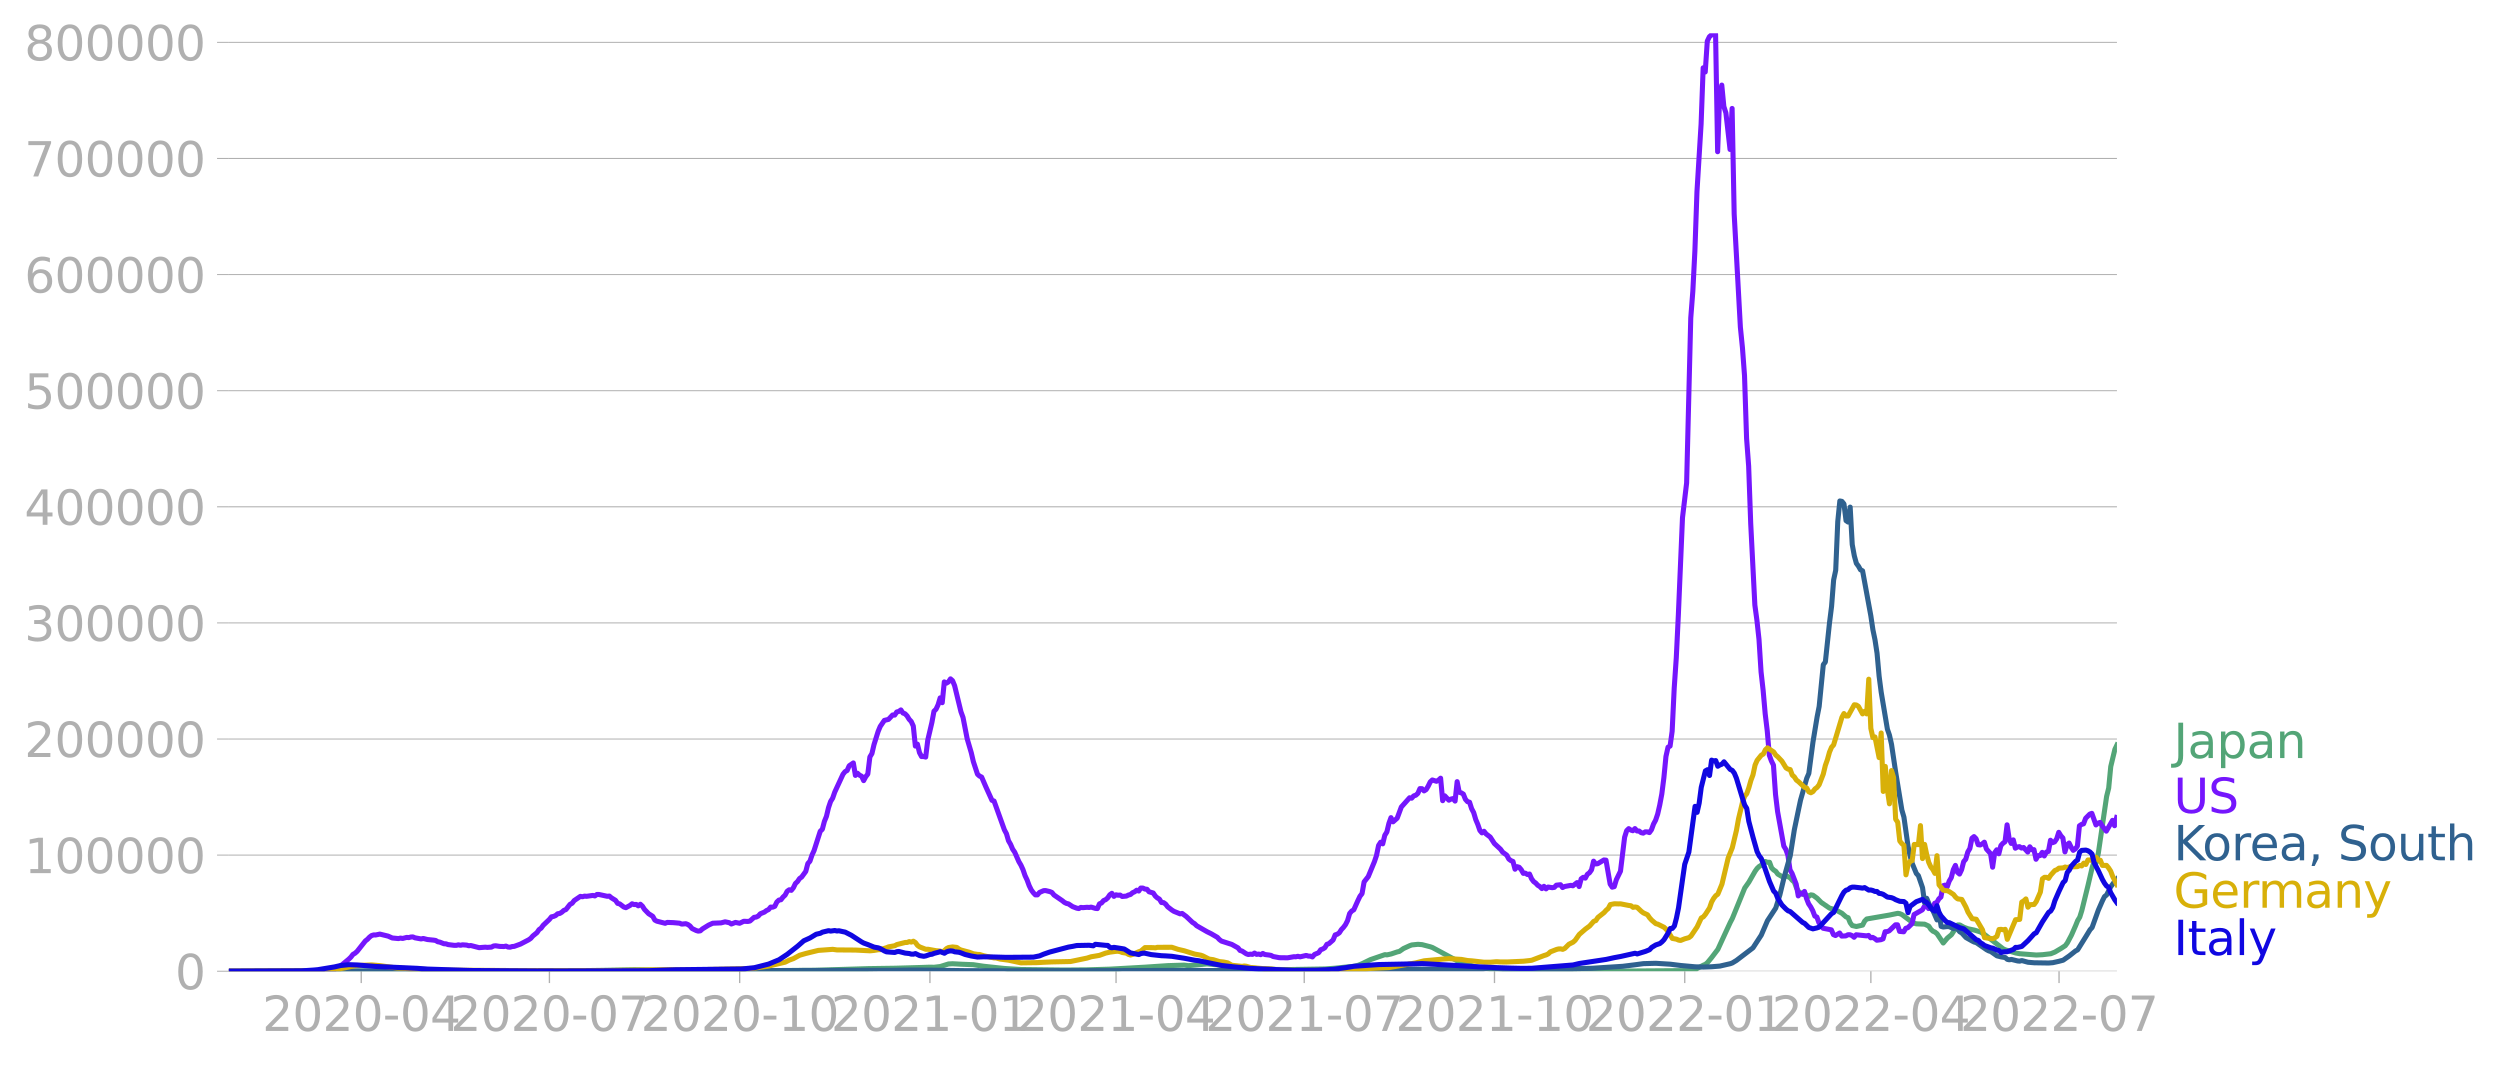 <svg xmlns:xlink="http://www.w3.org/1999/xlink" width="985.137" height="419.719" viewBox="0 0 738.852 314.79" xmlns="http://www.w3.org/2000/svg"><defs><style>*{stroke-linejoin:round;stroke-linecap:butt}</style></defs><g id="figure_1"><path d="M0 314.79h738.852V0H0v314.79z" style="fill:none" id="patch_1"/><g id="axes_1"><path d="M67.645 287.04h558V9.84h-558v277.2z" style="fill:none" id="patch_2"/><g id="matplotlib.axis_1"><g id="xtick_1"><g id="line2d_1"><defs><path id="m4db6197d4b" d="M0 0v3.5" style="stroke:#b0b0b0;stroke-width:.4"/></defs><use xlink:href="#m4db6197d4b" x="106.76" y="287.04" style="fill:#b0b0b0;stroke:#b0b0b0;stroke-width:.4"/></g><g style="fill:#b0b0b0" transform="matrix(.14 0 0 -.14 77.512 304.678)" id="text_1"><defs><path id="DejaVuSans-32" d="M1228 531h2203V0H469v531q359 372 979 998 621 627 780 809 303 340 423 576 121 236 121 464 0 372-261 606-261 235-680 235-297 0-627-103-329-103-704-313v638q381 153 712 231 332 78 607 78 725 0 1156-363 431-362 431-968 0-288-108-546-107-257-392-607-78-91-497-524-418-433-1181-1211z" transform="scale(.016)"/><path id="DejaVuSans-30" d="M2034 4250q-487 0-733-480-245-479-245-1442 0-959 245-1439 246-480 733-480 491 0 736 480 246 480 246 1439 0 963-246 1442-245 480-736 480zm0 500q785 0 1199-621 414-620 414-1801 0-1178-414-1799Q2819-91 2034-91q-784 0-1198 620-414 621-414 1799 0 1181 414 1801 414 621 1198 621z" transform="scale(.016)"/><path id="DejaVuSans-2d" d="M313 2009h1684v-512H313v512z" transform="scale(.016)"/><path id="DejaVuSans-34" d="M2419 4116 825 1625h1594v2491zm-166 550h794V1625h666v-525h-666V0h-628v1100H313v609l1940 2957z" transform="scale(.016)"/></defs><use xlink:href="#DejaVuSans-32"/><use xlink:href="#DejaVuSans-30" x="63.623"/><use xlink:href="#DejaVuSans-32" x="127.246"/><use xlink:href="#DejaVuSans-30" x="190.869"/><use xlink:href="#DejaVuSans-2d" x="254.492"/><use xlink:href="#DejaVuSans-30" x="290.576"/><use xlink:href="#DejaVuSans-34" x="354.199"/></g></g><g id="xtick_2"><use xlink:href="#m4db6197d4b" x="162.377" y="287.04" style="fill:#b0b0b0;stroke:#b0b0b0;stroke-width:.4" id="line2d_2"/><g style="fill:#b0b0b0" transform="matrix(.14 0 0 -.14 133.129 304.678)" id="text_2"><defs><path id="DejaVuSans-37" d="M525 4666h3000v-269L1831 0h-659l1594 4134H525v532z" transform="scale(.016)"/></defs><use xlink:href="#DejaVuSans-32"/><use xlink:href="#DejaVuSans-30" x="63.623"/><use xlink:href="#DejaVuSans-32" x="127.246"/><use xlink:href="#DejaVuSans-30" x="190.869"/><use xlink:href="#DejaVuSans-2d" x="254.492"/><use xlink:href="#DejaVuSans-30" x="290.576"/><use xlink:href="#DejaVuSans-37" x="354.199"/></g></g><g id="xtick_3"><use xlink:href="#m4db6197d4b" x="218.604" y="287.04" style="fill:#b0b0b0;stroke:#b0b0b0;stroke-width:.4" id="line2d_3"/><g style="fill:#b0b0b0" transform="matrix(.14 0 0 -.14 189.357 304.678)" id="text_3"><defs><path id="DejaVuSans-31" d="M794 531h1031v3560L703 3866v575l1116 225h631V531h1031V0H794v531z" transform="scale(.016)"/></defs><use xlink:href="#DejaVuSans-32"/><use xlink:href="#DejaVuSans-30" x="63.623"/><use xlink:href="#DejaVuSans-32" x="127.246"/><use xlink:href="#DejaVuSans-30" x="190.869"/><use xlink:href="#DejaVuSans-2d" x="254.492"/><use xlink:href="#DejaVuSans-31" x="290.576"/><use xlink:href="#DejaVuSans-30" x="354.199"/></g></g><g id="xtick_4"><use xlink:href="#m4db6197d4b" x="274.832" y="287.04" style="fill:#b0b0b0;stroke:#b0b0b0;stroke-width:.4" id="line2d_4"/><g style="fill:#b0b0b0" transform="matrix(.14 0 0 -.14 245.584 304.678)" id="text_4"><use xlink:href="#DejaVuSans-32"/><use xlink:href="#DejaVuSans-30" x="63.623"/><use xlink:href="#DejaVuSans-32" x="127.246"/><use xlink:href="#DejaVuSans-31" x="190.869"/><use xlink:href="#DejaVuSans-2d" x="254.492"/><use xlink:href="#DejaVuSans-30" x="290.576"/><use xlink:href="#DejaVuSans-31" x="354.199"/></g></g><g id="xtick_5"><use xlink:href="#m4db6197d4b" x="329.838" y="287.04" style="fill:#b0b0b0;stroke:#b0b0b0;stroke-width:.4" id="line2d_5"/><g style="fill:#b0b0b0" transform="matrix(.14 0 0 -.14 300.59 304.678)" id="text_5"><use xlink:href="#DejaVuSans-32"/><use xlink:href="#DejaVuSans-30" x="63.623"/><use xlink:href="#DejaVuSans-32" x="127.246"/><use xlink:href="#DejaVuSans-31" x="190.869"/><use xlink:href="#DejaVuSans-2d" x="254.492"/><use xlink:href="#DejaVuSans-30" x="290.576"/><use xlink:href="#DejaVuSans-34" x="354.199"/></g></g><g id="xtick_6"><use xlink:href="#m4db6197d4b" x="385.454" y="287.04" style="fill:#b0b0b0;stroke:#b0b0b0;stroke-width:.4" id="line2d_6"/><g style="fill:#b0b0b0" transform="matrix(.14 0 0 -.14 356.206 304.678)" id="text_6"><use xlink:href="#DejaVuSans-32"/><use xlink:href="#DejaVuSans-30" x="63.623"/><use xlink:href="#DejaVuSans-32" x="127.246"/><use xlink:href="#DejaVuSans-31" x="190.869"/><use xlink:href="#DejaVuSans-2d" x="254.492"/><use xlink:href="#DejaVuSans-30" x="290.576"/><use xlink:href="#DejaVuSans-37" x="354.199"/></g></g><g id="xtick_7"><use xlink:href="#m4db6197d4b" x="441.682" y="287.04" style="fill:#b0b0b0;stroke:#b0b0b0;stroke-width:.4" id="line2d_7"/><g style="fill:#b0b0b0" transform="matrix(.14 0 0 -.14 412.434 304.678)" id="text_7"><use xlink:href="#DejaVuSans-32"/><use xlink:href="#DejaVuSans-30" x="63.623"/><use xlink:href="#DejaVuSans-32" x="127.246"/><use xlink:href="#DejaVuSans-31" x="190.869"/><use xlink:href="#DejaVuSans-2d" x="254.492"/><use xlink:href="#DejaVuSans-31" x="290.576"/><use xlink:href="#DejaVuSans-30" x="354.199"/></g></g><g id="xtick_8"><use xlink:href="#m4db6197d4b" x="497.91" y="287.04" style="fill:#b0b0b0;stroke:#b0b0b0;stroke-width:.4" id="line2d_8"/><g style="fill:#b0b0b0" transform="matrix(.14 0 0 -.14 468.662 304.678)" id="text_8"><use xlink:href="#DejaVuSans-32"/><use xlink:href="#DejaVuSans-30" x="63.623"/><use xlink:href="#DejaVuSans-32" x="127.246"/><use xlink:href="#DejaVuSans-32" x="190.869"/><use xlink:href="#DejaVuSans-2d" x="254.492"/><use xlink:href="#DejaVuSans-30" x="290.576"/><use xlink:href="#DejaVuSans-31" x="354.199"/></g></g><g id="xtick_9"><use xlink:href="#m4db6197d4b" x="552.916" y="287.04" style="fill:#b0b0b0;stroke:#b0b0b0;stroke-width:.4" id="line2d_9"/><g style="fill:#b0b0b0" transform="matrix(.14 0 0 -.14 523.668 304.678)" id="text_9"><use xlink:href="#DejaVuSans-32"/><use xlink:href="#DejaVuSans-30" x="63.623"/><use xlink:href="#DejaVuSans-32" x="127.246"/><use xlink:href="#DejaVuSans-32" x="190.869"/><use xlink:href="#DejaVuSans-2d" x="254.492"/><use xlink:href="#DejaVuSans-30" x="290.576"/><use xlink:href="#DejaVuSans-34" x="354.199"/></g></g><g id="xtick_10"><use xlink:href="#m4db6197d4b" x="608.532" y="287.04" style="fill:#b0b0b0;stroke:#b0b0b0;stroke-width:.4" id="line2d_10"/><g style="fill:#b0b0b0" transform="matrix(.14 0 0 -.14 579.284 304.678)" id="text_10"><use xlink:href="#DejaVuSans-32"/><use xlink:href="#DejaVuSans-30" x="63.623"/><use xlink:href="#DejaVuSans-32" x="127.246"/><use xlink:href="#DejaVuSans-32" x="190.869"/><use xlink:href="#DejaVuSans-2d" x="254.492"/><use xlink:href="#DejaVuSans-30" x="290.576"/><use xlink:href="#DejaVuSans-37" x="354.199"/></g></g></g><g id="matplotlib.axis_2"><g id="ytick_1"><path d="M67.645 287.04h558" clip-path="url(#pf2cbbcaa8f)" style="fill:none;stroke:#b0b0b0;stroke-width:.3;stroke-linecap:square" id="line2d_11"/><g id="line2d_12"><defs><path id="m0d99e8caeb" d="M0 0h-3.5" style="stroke:#b0b0b0;stroke-width:.3"/></defs><use xlink:href="#m0d99e8caeb" x="67.645" y="287.04" style="fill:#b0b0b0;stroke:#b0b0b0;stroke-width:.3"/></g><use xlink:href="#DejaVuSans-30" style="fill:#b0b0b0" transform="matrix(.14 0 0 -.14 51.737 292.36)" id="text_11"/></g><g id="ytick_2"><path d="M67.645 252.725h558" clip-path="url(#pf2cbbcaa8f)" style="fill:none;stroke:#b0b0b0;stroke-width:.3;stroke-linecap:square" id="line2d_13"/><use xlink:href="#m0d99e8caeb" x="67.645" y="252.725" style="fill:#b0b0b0;stroke:#b0b0b0;stroke-width:.3" id="line2d_14"/><g style="fill:#b0b0b0" transform="matrix(.14 0 0 -.14 7.2 258.044)" id="text_12"><use xlink:href="#DejaVuSans-31"/><use xlink:href="#DejaVuSans-30" x="63.623"/><use xlink:href="#DejaVuSans-30" x="127.246"/><use xlink:href="#DejaVuSans-30" x="190.869"/><use xlink:href="#DejaVuSans-30" x="254.492"/><use xlink:href="#DejaVuSans-30" x="318.115"/></g></g><g id="ytick_3"><path d="M67.645 218.41h558" clip-path="url(#pf2cbbcaa8f)" style="fill:none;stroke:#b0b0b0;stroke-width:.3;stroke-linecap:square" id="line2d_15"/><use xlink:href="#m0d99e8caeb" x="67.645" y="218.41" style="fill:#b0b0b0;stroke:#b0b0b0;stroke-width:.3" id="line2d_16"/><g style="fill:#b0b0b0" transform="matrix(.14 0 0 -.14 7.2 223.729)" id="text_13"><use xlink:href="#DejaVuSans-32"/><use xlink:href="#DejaVuSans-30" x="63.623"/><use xlink:href="#DejaVuSans-30" x="127.246"/><use xlink:href="#DejaVuSans-30" x="190.869"/><use xlink:href="#DejaVuSans-30" x="254.492"/><use xlink:href="#DejaVuSans-30" x="318.115"/></g></g><g id="ytick_4"><path d="M67.645 184.095h558" clip-path="url(#pf2cbbcaa8f)" style="fill:none;stroke:#b0b0b0;stroke-width:.3;stroke-linecap:square" id="line2d_17"/><use xlink:href="#m0d99e8caeb" x="67.645" y="184.095" style="fill:#b0b0b0;stroke:#b0b0b0;stroke-width:.3" id="line2d_18"/><g style="fill:#b0b0b0" transform="matrix(.14 0 0 -.14 7.2 189.414)" id="text_14"><defs><path id="DejaVuSans-33" d="M2597 2516q453-97 707-404 255-306 255-756 0-690-475-1069Q2609-91 1734-91q-293 0-604 58T488 141v609q262-153 574-231 313-78 654-78 593 0 904 234t311 681q0 413-289 645-289 233-804 233h-544v519h569q465 0 712 186t247 536q0 359-255 551-254 193-729 193-260 0-557-57-297-56-653-174v562q360 100 674 150t592 50q719 0 1137-327 419-326 419-882 0-388-222-655t-631-370z" transform="scale(.016)"/></defs><use xlink:href="#DejaVuSans-33"/><use xlink:href="#DejaVuSans-30" x="63.623"/><use xlink:href="#DejaVuSans-30" x="127.246"/><use xlink:href="#DejaVuSans-30" x="190.869"/><use xlink:href="#DejaVuSans-30" x="254.492"/><use xlink:href="#DejaVuSans-30" x="318.115"/></g></g><g id="ytick_5"><path d="M67.645 149.78h558" clip-path="url(#pf2cbbcaa8f)" style="fill:none;stroke:#b0b0b0;stroke-width:.3;stroke-linecap:square" id="line2d_19"/><use xlink:href="#m0d99e8caeb" x="67.645" y="149.78" style="fill:#b0b0b0;stroke:#b0b0b0;stroke-width:.3" id="line2d_20"/><g style="fill:#b0b0b0" transform="matrix(.14 0 0 -.14 7.2 155.098)" id="text_15"><use xlink:href="#DejaVuSans-34"/><use xlink:href="#DejaVuSans-30" x="63.623"/><use xlink:href="#DejaVuSans-30" x="127.246"/><use xlink:href="#DejaVuSans-30" x="190.869"/><use xlink:href="#DejaVuSans-30" x="254.492"/><use xlink:href="#DejaVuSans-30" x="318.115"/></g></g><g id="ytick_6"><path d="M67.645 115.464h558" clip-path="url(#pf2cbbcaa8f)" style="fill:none;stroke:#b0b0b0;stroke-width:.3;stroke-linecap:square" id="line2d_21"/><use xlink:href="#m0d99e8caeb" x="67.645" y="115.464" style="fill:#b0b0b0;stroke:#b0b0b0;stroke-width:.3" id="line2d_22"/><g style="fill:#b0b0b0" transform="matrix(.14 0 0 -.14 7.2 120.783)" id="text_16"><defs><path id="DejaVuSans-35" d="M691 4666h2478v-532H1269V2991q137 47 274 70 138 23 276 23 781 0 1237-428 457-428 457-1159 0-753-469-1171Q2575-91 1722-91q-294 0-599 50Q819 9 494 109v635q281-153 581-228t634-75q541 0 856 284 316 284 316 772 0 487-316 771-315 285-856 285-253 0-505-56-251-56-513-175v2344z" transform="scale(.016)"/></defs><use xlink:href="#DejaVuSans-35"/><use xlink:href="#DejaVuSans-30" x="63.623"/><use xlink:href="#DejaVuSans-30" x="127.246"/><use xlink:href="#DejaVuSans-30" x="190.869"/><use xlink:href="#DejaVuSans-30" x="254.492"/><use xlink:href="#DejaVuSans-30" x="318.115"/></g></g><g id="ytick_7"><path d="M67.645 81.15h558" clip-path="url(#pf2cbbcaa8f)" style="fill:none;stroke:#b0b0b0;stroke-width:.3;stroke-linecap:square" id="line2d_23"/><use xlink:href="#m0d99e8caeb" x="67.645" y="81.149" style="fill:#b0b0b0;stroke:#b0b0b0;stroke-width:.3" id="line2d_24"/><g style="fill:#b0b0b0" transform="matrix(.14 0 0 -.14 7.2 86.468)" id="text_17"><defs><path id="DejaVuSans-36" d="M2113 2584q-425 0-674-291-248-290-248-796 0-503 248-796 249-292 674-292t673 292q248 293 248 796 0 506-248 796-248 291-673 291zm1253 1979v-575q-238 112-480 171-242 60-480 60-625 0-955-422-329-422-376-1275 184 272 462 417 279 145 613 145 703 0 1111-427 408-426 408-1160 0-719-425-1154Q2819-91 2113-91q-810 0-1238 620-428 621-428 1799 0 1106 525 1764t1409 658q238 0 480-47t505-140z" transform="scale(.016)"/></defs><use xlink:href="#DejaVuSans-36"/><use xlink:href="#DejaVuSans-30" x="63.623"/><use xlink:href="#DejaVuSans-30" x="127.246"/><use xlink:href="#DejaVuSans-30" x="190.869"/><use xlink:href="#DejaVuSans-30" x="254.492"/><use xlink:href="#DejaVuSans-30" x="318.115"/></g></g><g id="ytick_8"><path d="M67.645 46.834h558" clip-path="url(#pf2cbbcaa8f)" style="fill:none;stroke:#b0b0b0;stroke-width:.3;stroke-linecap:square" id="line2d_25"/><use xlink:href="#m0d99e8caeb" x="67.645" y="46.834" style="fill:#b0b0b0;stroke:#b0b0b0;stroke-width:.3" id="line2d_26"/><g style="fill:#b0b0b0" transform="matrix(.14 0 0 -.14 7.2 52.153)" id="text_18"><use xlink:href="#DejaVuSans-37"/><use xlink:href="#DejaVuSans-30" x="63.623"/><use xlink:href="#DejaVuSans-30" x="127.246"/><use xlink:href="#DejaVuSans-30" x="190.869"/><use xlink:href="#DejaVuSans-30" x="254.492"/><use xlink:href="#DejaVuSans-30" x="318.115"/></g></g><g id="ytick_9"><path d="M67.645 12.519h558" clip-path="url(#pf2cbbcaa8f)" style="fill:none;stroke:#b0b0b0;stroke-width:.3;stroke-linecap:square" id="line2d_27"/><use xlink:href="#m0d99e8caeb" x="67.645" y="12.519" style="fill:#b0b0b0;stroke:#b0b0b0;stroke-width:.3" id="line2d_28"/><g style="fill:#b0b0b0" transform="matrix(.14 0 0 -.14 7.2 17.838)" id="text_19"><defs><path id="DejaVuSans-38" d="M2034 2216q-450 0-708-241-257-241-257-662 0-422 257-663 258-241 708-241t709 242q260 243 260 662 0 421-258 662-257 241-711 241zm-631 268q-406 100-633 378-226 279-226 679 0 559 398 884 399 325 1092 325 697 0 1094-325t397-884q0-400-227-679-226-278-629-378 456-106 710-416 255-309 255-755 0-679-414-1042Q2806-91 2034-91q-771 0-1186 362-414 363-414 1042 0 446 256 755 257 310 713 416zm-231 997q0-362 226-565 227-203 636-203 407 0 636 203 230 203 230 565 0 363-230 566-229 203-636 203-409 0-636-203-226-203-226-566z" transform="scale(.016)"/></defs><use xlink:href="#DejaVuSans-38"/><use xlink:href="#DejaVuSans-30" x="63.623"/><use xlink:href="#DejaVuSans-30" x="127.246"/><use xlink:href="#DejaVuSans-30" x="190.869"/><use xlink:href="#DejaVuSans-30" x="254.492"/><use xlink:href="#DejaVuSans-30" x="318.115"/></g></g></g><path d="m67.645 287.04 42.17-.103 12.224-.019 15.89.11 26.281-.047 14.057-.207 9.168-.175 7.334.119 22.002.174 8.556-.03 15.28-.1 15.89-.49 7.945-.12 7.946-.228 2.444-.085 1.223.029 1.833-.218 1.222-.383 1.223-.379 1.222-.06 2.445.134 3.667.149 3.056.457 6.111.656 4.89.307 12.834.153 6.723-.057 6.723-.202 10.39-.587 6.723-.452 4.89-.155 1.222.16 5.5-.52 15.28 1.41 5.5.242 3.667.017 10.39-.181 3.056-.222 4.278-.453 1.223-.08 1.222-.309 1.222-.491 2.445-1.197 4.278-1.472.611.067 1.223-.266 1.833-.615.611-.138 1.223-.855 1.833-.842.611-.218 1.834-.186 1.222.097 2.445.637.611.215 7.334 3.948 4.89 1.605 1.833.425 1.834.214 1.222.064 1.833.202 3.056.192 5.5.168 26.281.16 22.614-.165 1.222-.292 1.222-.662 1.223-.646.61-.25.612-.517 1.222-1.48 1.834-2.416 1.833-3.995 1.834-3.97.611-1.169 3.667-9.01 1.222-1.73 1.834-3.204.611-.857.611-.58.611-.347.612-.955.61-.149.612.233.611-.006.611 1.661.611.61.612.386.61.83 1.834 1.082.611-.642 1.223.688.611.721.611.519.611 1.665.612 1.08 1.222.846.611.044.611.2.611.38.612-.448.61.1 1.223.893 1.222 1.247 2.445 1.678 1.834.536 1.222.658.611.329 1.222 1.075.612.235.61 1.497.612.828 1.222.278 1.834-.414.611-1.187.611-.621 6.723-1.162 2.445-.51.61.105.612.25 2.445 1.838 1.222.732.611.179 2.445.103 1.222.572.612.928.61.569.612.27.611.49 1.834 2.736 1.222-1.46 1.222-1.012 1.834-2.863.61-.005 1.223.696 1.223.44 1.833.382 1.834.555 1.222.766 5.5 4.237.612.275 1.222.38 1.834.551 1.222.226 4.89.383 1.833-.095 2.444-.287 1.223-.493 1.833-1.086 1.223-.798.61-.824 1.223-2.308 1.223-2.79.61-1.51.612-.996.611-1.952 1.834-7.442 1.222-5.253.611-1.913.611.455.611-2.844 2.445-16.736.611-2.466.611-6.357 1.223-5.097.611-1.284h0" clip-path="url(#pf2cbbcaa8f)" style="fill:none;stroke:#53a577;stroke-width:1.5;stroke-linecap:square" id="line2d_29"/><path d="m67.645 287.04 27.503-.097 2.444-.184 1.223-.31 1.833-.964 2.445-2.023.611-.6.611-.792.611-.354.612-.539 2.444-3.092.612-.475.61-.642.612-.472.611-.18.611.006 1.223-.256 2.444.598 1.223.546 1.833.18.611-.145.611.11 1.223-.309.611.056.611-.175.611-.027.611.266 1.223.222.611.111.611-.143 1.223.313 1.833.185.611.096.611.378.612.113 1.222.476.611.032.611.218 1.834.225.61.001.612-.158.611.14.611-.137 1.223.086.61.19.612-.071 2.445.634 1.833-.142.611.062 1.223-.086.611-.327.611-.067 1.223.192 1.222.034.611-.125.611.277.611.043.612-.19.61-.053 1.834-.67 2.445-1.276.611-.432.611-.695 1.223-.994.61-.882.612-.438.611-.837 1.834-1.739.61-.767.612-.12.611-.255.611-.53.612-.09.61-.364.612-.548.611-.231 1.222-1.561.612-.314.61-.794 1.834-1.241.611.117.612-.19.61.058 1.834-.262.611.144.612-.426.61.006 2.445.53.612-.066.61.518 1.223.753.611.884.612.156 1.222.923.611.196 1.222-.663.612-.486.61.23.612-.044.611.418.611-.468.611.566.612.961 1.222 1.266 1.222.779.611 1.104.612.33 2.444.623.611-.264 1.834.072 1.833.165.612.264 1.222-.117.611.246.611.431.612.747 1.222.589.611.182.611-.096.611-.548 1.834-1.132 1.222-.56 2.445-.102 1.222-.314 1.223.259.61.384 1.223-.464 1.222.252 1.223-.59 1.222.05.611-.123 1.223-1.086.61-.08.612-.299.611-.675 1.223-.505.61-.456.612-.277.611-.74.611.026.611-.258.612-1.265.61-.57.612-.11.611-.788.611-.564.611-1.154.612-.431.61.162.612-.759.611-1.263.611-.572.611-.892.612-.44 1.222-1.671.611-2.33.611-.676.611-1.804.612-1.334 1.833-5.721.611-.578.612-2.325.61-1.505.612-2.572.611-1.813.611-.983.611-1.771 2.445-5.296.611-.773.611-.337.612-1.393 1.222-.841.611 3.679.611-.636.611.569.612.305.61 1.304.612-1.155.611-.781.611-5.048.611-1.017.612-2.636 1.222-3.898.611-1.468 1.223-1.793 1.222-.297 1.222-1.305.611.036.612-.921.61-.162.612-.444.611.916.611.216.611.636.612.999.61.655.612 1.338.611 5.92.611-.568.611 2.512.612 1.155.61-.003.612.155.611-5.008 1.222-5.223.612-3.306.61-.598.612-1.318.611-2.033.611 1.414.611-6.136.612.37.61-.364.612-.905.611.54.611 1.492L284 210.36l.611 1.68 1.222 6.279 1.223 4.165.61 2.61 1.223 3.722.611.55.612.288 1.222 2.83 1.833 4.046.612.21 3.055 8.506.612 1.148.61 2.085.612 1.061.611 1.426.611.895 1.223 2.776.61 1.035.612 1.341.611 1.773.611 1.296.612 1.676.61 1.246.612.832.611.64.611-.002.611-.718 1.223-.533.61-.013 1.223.294.611.247.612.757 2.444 1.673.611.497.612.312.61.143 1.223.805 1.223.465.61.114.612-.34.611.07 1.222-.103.612.048.61-.1 1.223.367.611.06.611-1.397.612-.256.61-.723.612-.254.611-.537.611-.904.611-.433.612.894.61-.453.612.115.611-.04.611.412 1.223-.116.61-.306.612-.157.611-.526.611-.277.611-.468.612.24.61-.882.612.008.611.298.611.063.612.738 1.222.356.611.902.611.552.611.356.612 1.008.61.026.612.444.611.797 1.222.947.612.387 1.833.745.611-.114 1.223.908 1.833 1.738.611.377.611.6 3.056 1.757 1.223.604 1.833 1.06.611.657.612.468 3.055.98 1.834 1.025.611.764.611.183 1.223.8.61.216.612-.113.611.066.611-.382.611.383.612-.091.61.177.612-.357.611.316 1.222.148.612.113.61.327 1.834.348 2.445.035 1.834-.316.61.016.612-.148.611.162 1.834-.416.61.194.612.017.611.23.611-.726 1.223-.519.61-.874.612-.23.611-.367.611-1.005.611-.209 1.223-1.08.611-1.496.611-.195.611-.421.612-.952.61-.647.612-.814.611-1.205.611-2.092.611-.718.612-.375 1.222-2.735.611-1.267.611-.785.611-3.463 1.223-1.556 1.833-4.442.611-1.821.612-2.964.61-.936.612.475.611-2.521.611-.983.611-2.55.612-1.686.61 1.23 1.223-1.077 1.223-3.302 2.444-2.73.611.127.612-.68.61-.19.612-.557.611-1.4.611.02.611.652.612-.383.61-1.029.612-1.25.611-.565 1.222.386.612-.345.61-.563.612 6.641.611-1.431 1.222 1.29.612-.323.61-.157.612.742.611-5.738.611 3.126.611.18.612.375.61 1.527.612.694.611.17.611 1.912.612 1.16.61 2.054.612 1.451.611 1.77.611.71.611-.464.612.777 1.222.93 1.222 1.898 1.834 1.709.61.858 1.223.886.611 1.148.612.46.61.25.612 2.297.611-.754.611.182.611.715.612 1.075.61-.047.612.393.611-.142.611 1.406.612.826.61.435.612.663.611.36.611.613.611-.668.612.749.61-.537 1.223.188.611-.092.611-.645 1.223-.136.61.832.612-.31 1.834-.335.61.123 1.223-.936.611 1.166.611-2.287.612-.445.61.24.612-1.141.611-.437.611-.871.611-2.558.612.815.61-.069 1.834-1.107.612.063 1.222 7.057.611.923.611-.163.611-2.043 1.223-2.515 1.222-10.036.611-1.951.611-.59.612.422.61.188.612-.627.611.702.611.02.611.478.612.141.61-.382.612.021.611.2.611-.844.611-1.688.612-1.136.61-1.808.612-2.675.611-3.264.611-4.8.612-6.276.61-2.739.612-.338.611-4.372.611-12.772.611-8.952.612-12.666 1.222-28.728 1.222-10.28 1.223-48.757.61-7.87.612-11.976.611-17.458 1.222-20 .612-16.615.61 1.218.612-9.118.611-1.29 1.222-1.025.612.258.61 34.746.612-16.77.611-2.917.611 6.313.611 1.91 1.223 10.793.611-12.11.611 31.198 1.834 33.46.61 6.073.612 8.21.611 18.563.611 8.195.612 17.01 1.222 24.052.611 4.52.611 5.612.611 9.615.612 5.454.61 6.934.612 5.084.611 7.168.611 1.694.611 1.233.612 8.665.61 5.064 1.834 10.192.611 1.003.612 1.732.61 4.288.612 1.07 1.222 3.162.612 3.473.61-.784.612.234.611-.775.611 2.1.611 1.552.612.906.61 1.135.612 1.593.611.285.611 1.705 1.223 1.605 2.444.476.611 1.408.612.265 1.222-.734.611.898 1.222-.051.612-.338.61-.009.612.252.611.5.611-.74 3.056.325.611-.13.612.697.61-.116.612.344.611.493 1.222-.16.612-.244.61-2.1.612-.044.611-.235 1.834-1.765.61-.003.612 1.94 1.222.119.611-1.035.612-.173 1.222-1.205.611-2.679 2.445-1.388.611-1.034.611-.769.611 1.413 1.223-.366.61-1.202.612-.21.611-1.081.611-.553.612-3.315.61-.188.612.536.611-1.737.611-1.015.611-2.364.612-1.25.61 2.028.612.527.611-1.292.611-2.387.611-.703.612-2.137.61-1.039.612-3.025.611-.482.611.615.611 1.775.612.076.61-.31.612-.507.611 2.01 1.223 1.371.61 4.01.612-4.283.611-.853.611 1.166.611-2.43.612-.673.61-.444.612-5.002.611 4.104.611 1.386.611-1.04.612 2.453.61-.37.612-.082.611.409.611-.16 1.223 1.344.61-1.551.612.859.611-.018.611 2.836.611-1.067.612-.028.61-.94.612 1.058.611-1.136.611-.203.611-3.297.612.718.61-.238.612-.898.611-1.927.611 1.01.612.675.61 4.094.612-2.107.611-.505.611 1.248.611.908.612-.423.61-.786.612-6.039.611-.402.611-.192.611-1.628 1.223-1.229.61-.233 1.223 3.423.611-.535.612-.208.61 1.009 1.223 1.564 1.834-3.186.61 1.585.612-2.42h0" clip-path="url(#pf2cbbcaa8f)" style="fill:none;stroke:#7516fd;stroke-width:1.5;stroke-linecap:square" id="line2d_30"/><path d="m67.645 287.04 18.946-.104 4.279-.104 9.167.173 12.835.02 28.725.002 122.234-.262 5.5-.072 5.501.02 10.39.157 11.612.038 37.282-.068 12.223-.03 10.39.016 7.334.007 14.669.049 9.778-.126 7.334-.209 22.614-.133 7.334.051 9.167-.08 1.834.008 3.667-.264 1.833.081 5.501.202 7.334.162 3.667-.13 4.89-.15 6.722-.122 9.168-.586 3.667-.456 2.445-.332 3.667-.102 4.278.267 3.056.38 4.278.39 2.445.069 2.444-.084 2.445-.2 3.056-.702.611-.22 1.222-.742 4.89-3.73 2.444-3.753 1.834-4.264 2.445-3.731 1.222-3.916 1.222-5.058 1.223-4.37.61-2.077 1.223-7.74 1.223-5.886.61-2.88 1.834-6.446.611-1.411 1.223-9.269 1.222-7.41.611-3.123 1.223-12.35.61-.79 1.223-11.565.611-4.855.611-7.825.612-2.858.61-14.402.612-6.08.611.113.611.759.611 4.931.612.422.61-4.411.612 11.066.611 3.314.611 2.248.612.813.61 1.076.612.311 2.445 13.319.61 4.11.612 2.942.611 3.989.611 6.779.611 4.702 1.834 10.947.611 1.778.611 2.712 1.223 8.197 1.833 11.205.611 2.117 1.223 8.644.61 2.823.612 2.196 1.222 2.978.611.655 1.223 3.562.611 4.453.611-1.323 1.223 2.898.61.7 1.223 2.794.611-2.072.611 3.984.612.182 1.222-.138.611.055 1.222.566.612-.28.61.491.612.718.611.358 1.222 1.343 1.834 1.038.611.301.611.163 3.056 2.11.611.326.612.188 1.833 1.284 1.222.314 1.223.193.61.54.612.12.611-.11 1.834.454.61.058.612-.176 1.834.5 1.833.156 4.278.07 1.223-.1 1.833-.41 1.223-.326 1.833-1.28 1.834-1.456.61-.316 2.445-3.936 1.223-2.007.61-.667 1.834-5.112 1.223-2.793.611-1.23.611-.47 1.222-2.428 1.223-1.66.611-.659h0" clip-path="url(#pf2cbbcaa8f)" style="fill:none;stroke:#2f618f;stroke-width:1.5;stroke-linecap:square" id="line2d_31"/><path d="m67.645 287.04 26.892-.099 3.667-.226 3.667-.669 3.055-.67 4.89-.203 2.445.209 4.889.688 4.278.235 8.557.4 26.28.161 3.667-.027 4.89.062 14.056-.052 18.947-.273 3.667.06 4.889-.048 15.89-.375 4.89-.696 4.89-1.16 1.222-.611 1.222-.437 1.833-.995 1.834-.527 1.222-.304 2.445-.599 3.667-.269.611-.046 1.223.17 1.222.009 4.278.033 4.278.22 1.223-.111 1.222-.212.611-.022 1.834-.57.61-.25 1.834-.335.612-.34 2.444-.616.611-.014.612-.25.61.147.612-.258.611.404.611.825.611.442 1.834.715.611-.017 2.445.438 1.222.109.611.302.611-.438.612-.588.61-.325 1.223-.174 1.223.14.61.465.612.295 2.445.66 1.222.455 1.222.19.611.02 1.223.38 3.056.635.61.015 1.223.335 2.445.324 3.667.785 4.89-.068 1.833-.105 2.444-.1 5.501-.12 4.89-1.017 1.222-.393 1.222-.198 1.222-.215 1.834-.67 1.222-.276 1.834-.242.61-.016.612.115.611.244 1.223.198.61.362.612.19.611-.175 1.834-.802.61-.193 1.223-1.03 2.445.019.611.059.611-.157 4.278-.008 1.834.61 1.833.426 3.056.966 1.834.332.611.222 1.834.936 1.222.168 1.833.567 1.223.127 1.222.247 1.222.706 3.056.33.611-.112.612.082 1.222.36 3.667.328 2.445.12 2.444.286 4.89.143 7.945-.016 5.5-.18 14.057-.65 7.946-1.4 2.444-.61 5.5-.504 1.834-.134 2.445.16 1.222.073 1.834.332 1.222.087 3.667.414 1.834-.006 1.833-.154 1.223.076 1.833.005 4.89-.22 1.833-.2.611-.09 3.667-1.402.612-.182.61-.304.612-.586 1.833-.718.612-.151.61-.017.612.138.611-.29 1.222-1.22 1.223-.614.61-.54 1.223-1.742 1.834-1.596 1.222-.897 1.222-1.389.612-.212.61-.924 1.834-1.448.612-.69.61-.518.612-1.15 1.222-.239 1.223.042.61-.015 2.445.48.612.074.61.476.612-.119.611.128 1.222 1.17.612.461 1.222.556.611.897.611.683 1.223 1.04.61.161 1.834.916.612.576.61.762 1.223 1.953 1.222.222.612.276.61.105 1.223-.49 1.222-.344.612-.464 1.833-2.723 1.222-2.624.612-.33.61-.742 1.223-1.892.611-1.76.611-1.084.612-.782.61-.436 1.223-2.971 1.834-7.72 1.222-3.05 1.222-5.109.612-3.411 1.222-5.084.611-1.643.611-.732.611-1.748.612-2.181.61-1.617.612-2.877.611-1.405 1.222-1.527.612-.341.61-1.262.612-.576 1.833 1.211.612.922.61.507 1.223 1.3 1.222 2 .612.35.61.127.612 1.634.611.535.611.946.612.456 1.222 1.147.611.565.611.185.611 1.11.612.277.61-.335.612-.803.611-.44.611-.788 1.223-3.144.61-2.553.612-1.728.611-2.2.611-1.457.611-.684 2.445-8.138.611-1.135.611.726.612.003 1.833-3.323.611.066.612.403 1.222 2.225.611-.749.611.748.611-10.25.612 14.537.61 2.724.612-.194 1.222 6.101.611-7.267.612 17.267.61-7.39.612 6.912.611 4.137.611-9.826.611 2.047.612 12.321.61.902.612 5.545.611.769.611.505.611 8.724.612-2.938.61-1.028.612-.237.611-4.78 1.222.049.612-5.604.61 9.734.612-4.188.611 2.947.611 2.342.612 1.346.61.787.612 1.141.611-5.227.611 8.608 1.223 1.548.61.159.612.033.611.292 1.222.825.612.788.61.51 1.223.165 1.222 2.268.612 1.483 1.222 1.94 1.222.166 1.834 3.125.611 2.306 1.222.172 1.223.15.61-.286.612-.43.611-2.003.611-.055.612.133.61-.128.612 2.948 2.445-5.798 1.222-.098.611-5.102.611-.377.611-.564.612 2.439.61-.732 1.223-.076.611-.846 1.223-2.8.61-3.925.612-.445h.611l.611.301.611-.942 1.223-1.375.611-.24.611-.458 1.223-.076.61-.253.612.158 1.222-.361.611.134 1.223-.055.61-.355.612.153.611-.821.611.394.612-1.33h.61l.612.171.611-.292.611-.656.611.761.612.092.61 1.521h1.223l.611.746.611.943.612 1.593 1.222 2.403h0" clip-path="url(#pf2cbbcaa8f)" style="fill:none;stroke:#d8b009;stroke-width:1.5;stroke-linecap:square" id="line2d_32"/><path d="m67.645 287.04 21.391-.107 3.667-.243 1.222-.11 4.89-.81 1.833-.416 2.445-.253 2.445.086 5.5.439 12.224.554 3.056.22 12.834.423 19.558.141 3.055-.01 3.668.018 26.28-.098 4.278-.154 3.667-.117 19.558-.233 3.667-.359 4.278-1.089 2.445-1.02.61-.243 2.445-1.618 3.056-2.397 1.834-1.602 1.833-.836 1.834-1.1 1.222-.281.611-.336 1.834-.44.611.125 1.222-.169.612.142.61-.065 1.223.268.611.122 1.834.933 3.056 1.992.61.321 1.223.443 1.834.749 1.222.218.611.221 1.223.695.61.264 2.445.184.612-.236.61-.06 1.834.478 1.223.13.61.18.612.01.611-.178 1.222.591 1.223.215.611-.112 1.222-.422.611-.07.612-.26 1.222-.313.611-.202 1.222.478.612-.4.61-.215.612-.085.611.056.611.223 1.223.126.61.18 1.223.479 1.834.448 1.833.314 1.834-.07 2.444.037 4.279.123 7.945-.063 1.833-.372 1.223-.512 1.833-.637 5.5-1.453 1.223-.208 1.223-.254 3.667-.075 1.222.165.611-.453 3.056.312.611.021.611.57.611.13.612-.129 2.444.384.611.109 1.834 1.15 2.445.484.61-.278.612-.121.611.012 1.834.403 3.056.329 1.222.053 1.833.124 3.667.573 3.056.582 1.223.149 6.723 1.401 3.667.421 4.889.448 12.835.584 6.722-.03 4.89-.266 3.667-.503 2.445-.415 7.334-.506 7.945-.162 2.445-.042 2.444-.087 12.224.686 4.278.268 5.5.24 4.279.141 3.055.073 3.056-.019 12.224-.977 1.833-.438 7.946-1.206 2.444-.529 1.834-.338 4.278-.962.611.21 2.445-.749 1.222-.498.611-.667 1.223-.742 1.222-.421.611-.496.611-.644 1.223-1.983.61-1.31.612-.03.611-.715.611-2.329.612-3.024 1.222-8.632.611-4.239 1.222-3.602 1.834-13.532.611 1.763.611-2.76.611-4.632 1.223-4.856.611-.349.611 1.709.611-4.538.611.225.612-.09.61 1.668.612-.372.611-.234.611-.7 1.834 2.247.611.28.611.827.611 1.472 1.834 6.078.611 1.88.611.983.611 3.822 1.223 4.643 1.222 4.298.611 1.234.611.786.612 1.513 1.833 5.287 1.222 2.822.612.628.61 1.54 1.223 1.958 1.222 1.241.612.498.61.21 3.668 3.207.611.304 1.222 1.188 1.223.422 1.222-.295.611-.215 3.667-3.978.611-.345 2.445-4.991.611-1.032.611-.566.612-.183.61-.515.612-.206.611-.014 1.834.21.61.093.612-.167 1.222.747.612-.031.61.157.612.274.611.012.611.558.611.074.612.208 1.222.804 1.222.182.611.238.612.358 1.222.483 1.222.076.611.496.612 2.781.61-1.856 1.834-1.388 1.834-.684.611.589.611.292 1.223 1.537.61.748.612.305.611-1.59.611 2 .611 1.045 1.223 1.385.61.509.612.08 3.056 1.48 1.222.35 3.667 3.214.611.184.612.695.61.333.612.483 1.834.675.61.107 1.223.556.611.155.611.594.612-.205 1.222-.057 1.833-.675.612-.604.61.017 1.223-.286 1.834-1.702 1.833-2.04.611-.306 1.834-3.228 1.833-2.805.611-.397.612-1.025.61-1.99 1.223-2.808 1.223-2.581.61-.582.612-2.395.611-.714.611-1.184 1.223-1.368.61-.424.612-2.298.611-.542 1.222-.089.612.193.61.368.612.616.611 2.535 1.222 2.34 1.223 2.617.611 1.089.611.839.611.389.611 1.59 1.223 2.114.611.846h0" clip-path="url(#pf2cbbcaa8f)" style="fill:none;stroke:#1007e1;stroke-width:1.5;stroke-linecap:square" id="line2d_33"/><g style="fill:#53a577" transform="matrix(.14 0 0 -.14 642.385 224.034)" id="text_20"><defs><path id="DejaVuSans-4a" d="M628 4666h631V325q0-844-320-1225T-91-1281h-240v531h197q418 0 590 235 172 234 172 840v4341z" transform="scale(.016)"/><path id="DejaVuSans-61" d="M2194 1759q-697 0-966-159t-269-544q0-306 202-486 202-179 548-179 479 0 768 339t289 901v128h-572zm1147 238V0h-575v531q-197-318-491-470T1556-91q-537 0-855 302-317 302-317 808 0 590 395 890 396 300 1180 300h807v57q0 397-261 614t-733 217q-300 0-585-72-284-72-546-216v532q315 122 612 182 297 61 578 61 760 0 1135-394 375-393 375-1193z" transform="scale(.016)"/><path id="DejaVuSans-70" d="M1159 525v-1856H581v4831h578v-531q182 312 458 463 277 152 661 152 638 0 1036-506 399-506 399-1331T3314 415Q2916-91 2278-91q-384 0-661 152-276 152-458 464zm1957 1222q0 634-261 995t-717 361q-457 0-718-361t-261-995q0-634 261-995t718-361q456 0 717 361t261 995z" transform="scale(.016)"/><path id="DejaVuSans-6e" d="M3513 2113V0h-575v2094q0 497-194 743-194 247-581 247-466 0-735-297-269-296-269-809V0H581v3500h578v-544q207 316 486 472 280 156 646 156 603 0 912-373 310-373 310-1098z" transform="scale(.016)"/></defs><use xlink:href="#DejaVuSans-4a"/><use xlink:href="#DejaVuSans-61" x="29.492"/><use xlink:href="#DejaVuSans-70" x="90.771"/><use xlink:href="#DejaVuSans-61" x="154.248"/><use xlink:href="#DejaVuSans-6e" x="215.527"/></g><g style="fill:#7516fd" transform="matrix(.14 0 0 -.14 642.385 240.264)" id="text_21"><defs><path id="DejaVuSans-55" d="M556 4666h635V1831q0-750 271-1080 272-329 882-329 606 0 878 329 272 330 272 1080v2835h634V1753q0-912-452-1378Q3225-91 2344-91q-885 0-1337 466-451 466-451 1378v2913z" transform="scale(.016)"/><path id="DejaVuSans-53" d="M3425 4513v-616q-359 172-678 256-319 85-616 85-515 0-795-200t-280-569q0-310 186-468 186-157 705-254l381-78q706-135 1042-474t336-907q0-679-455-1029Q2797-91 1919-91q-331 0-705 75-373 75-773 222v650q384-215 753-325 369-109 725-109 540 0 834 212 294 213 294 607 0 343-211 537t-692 291l-385 75q-706 140-1022 440-315 300-315 835 0 619 436 975t1201 356q329 0 669-60 341-59 697-177z" transform="scale(.016)"/></defs><use xlink:href="#DejaVuSans-55"/><use xlink:href="#DejaVuSans-53" x="73.193"/></g><g style="fill:#2f618f" transform="matrix(.14 0 0 -.14 642.385 254.264)" id="text_22"><defs><path id="DejaVuSans-4b" d="M628 4666h631V2694l2094 1972h813L1850 2491 4331 0h-831L1259 2247V0H628v4666z" transform="scale(.016)"/><path id="DejaVuSans-6f" d="M1959 3097q-462 0-731-361t-269-989q0-628 267-989 268-361 733-361 460 0 728 362 269 363 269 988 0 622-269 986-268 364-728 364zm0 487q750 0 1178-488 429-487 429-1349 0-859-429-1349Q2709-91 1959-91q-753 0-1180 489-426 490-426 1349 0 862 426 1349 427 488 1180 488z" transform="scale(.016)"/><path id="DejaVuSans-72" d="M2631 2963q-97 56-211 82-114 27-251 27-488 0-749-317t-261-911V0H581v3500h578v-544q182 319 472 473 291 155 707 155 59 0 131-8 72-7 159-23l3-590z" transform="scale(.016)"/><path id="DejaVuSans-65" d="M3597 1894v-281H953q38-594 358-905t892-311q331 0 642 81t618 244V178Q3153 47 2828-22t-659-69q-838 0-1327 487-489 488-489 1320 0 859 464 1363 464 505 1252 505 706 0 1117-455 411-454 411-1235zm-575 169q-6 471-264 752-258 282-683 282-481 0-770-272t-333-766l2050 4z" transform="scale(.016)"/><path id="DejaVuSans-2c" d="M750 794h659V256L897-744H494L750 256v538z" transform="scale(.016)"/><path id="DejaVuSans-75" d="M544 1381v2119h575V1403q0-497 193-746 194-248 582-248 465 0 735 297 271 297 271 810v1984h575V0h-575v538q-209-319-486-474-276-155-642-155-603 0-916 375-312 375-312 1097zm1447 2203z" transform="scale(.016)"/><path id="DejaVuSans-74" d="M1172 4494v-994h1184v-447H1172V1153q0-428 117-550t477-122h590V0h-590q-666 0-919 248-253 249-253 905v1900H172v447h422v994h578z" transform="scale(.016)"/><path id="DejaVuSans-68" d="M3513 2113V0h-575v2094q0 497-194 743-194 247-581 247-466 0-735-297-269-296-269-809V0H581v4863h578V2956q207 316 486 472 280 156 646 156 603 0 912-373 310-373 310-1098z" transform="scale(.016)"/></defs><use xlink:href="#DejaVuSans-4b"/><use xlink:href="#DejaVuSans-6f" x="60.576"/><use xlink:href="#DejaVuSans-72" x="121.758"/><use xlink:href="#DejaVuSans-65" x="160.621"/><use xlink:href="#DejaVuSans-61" x="222.145"/><use xlink:href="#DejaVuSans-2c" x="283.424"/><use xlink:href="#DejaVuSans-20" x="315.211"/><use xlink:href="#DejaVuSans-53" x="346.998"/><use xlink:href="#DejaVuSans-6f" x="410.475"/><use xlink:href="#DejaVuSans-75" x="471.656"/><use xlink:href="#DejaVuSans-74" x="535.035"/><use xlink:href="#DejaVuSans-68" x="574.244"/></g><g style="fill:#d8b009" transform="matrix(.14 0 0 -.14 642.385 268.264)" id="text_23"><defs><path id="DejaVuSans-47" d="M3809 666v1253H2778v519h1656V434q-365-259-806-392-440-133-940-133-1094 0-1712 639-617 640-617 1780 0 1144 617 1783 618 639 1712 639 456 0 867-113 411-112 758-331v-672q-350 297-744 447t-828 150q-857 0-1287-478-429-478-429-1425 0-944 429-1422 430-478 1287-478 334 0 596 58 263 58 472 180z" transform="scale(.016)"/><path id="DejaVuSans-6d" d="M3328 2828q216 388 516 572t706 184q547 0 844-383 297-382 297-1088V0h-578v2094q0 503-179 746-178 244-543 244-447 0-707-297-259-296-259-809V0h-578v2094q0 506-178 748t-550 242q-441 0-701-298-259-298-259-808V0H581v3500h578v-544q197 322 472 475t653 153q382 0 649-194 267-193 395-562z" transform="scale(.016)"/><path id="DejaVuSans-79" d="M2059-325q-243-625-475-815-231-191-618-191H506v481h338q237 0 368 113 132 112 291 531l103 262L191 3500h609L1894 763l1094 2737h609L2059-325z" transform="scale(.016)"/></defs><use xlink:href="#DejaVuSans-47"/><use xlink:href="#DejaVuSans-65" x="77.49"/><use xlink:href="#DejaVuSans-72" x="139.014"/><use xlink:href="#DejaVuSans-6d" x="178.377"/><use xlink:href="#DejaVuSans-61" x="275.789"/><use xlink:href="#DejaVuSans-6e" x="337.068"/><use xlink:href="#DejaVuSans-79" x="400.447"/></g><g style="fill:#1007e1" transform="matrix(.14 0 0 -.14 642.385 282.264)" id="text_24"><defs><path id="DejaVuSans-49" d="M628 4666h631V0H628v4666z" transform="scale(.016)"/><path id="DejaVuSans-6c" d="M603 4863h575V0H603v4863z" transform="scale(.016)"/></defs><use xlink:href="#DejaVuSans-49"/><use xlink:href="#DejaVuSans-74" x="29.492"/><use xlink:href="#DejaVuSans-61" x="68.701"/><use xlink:href="#DejaVuSans-6c" x="129.98"/><use xlink:href="#DejaVuSans-79" x="157.764"/></g></g></g><defs><clipPath id="pf2cbbcaa8f"><path d="M67.645 9.84h558v277.2h-558z"/></clipPath></defs></svg>